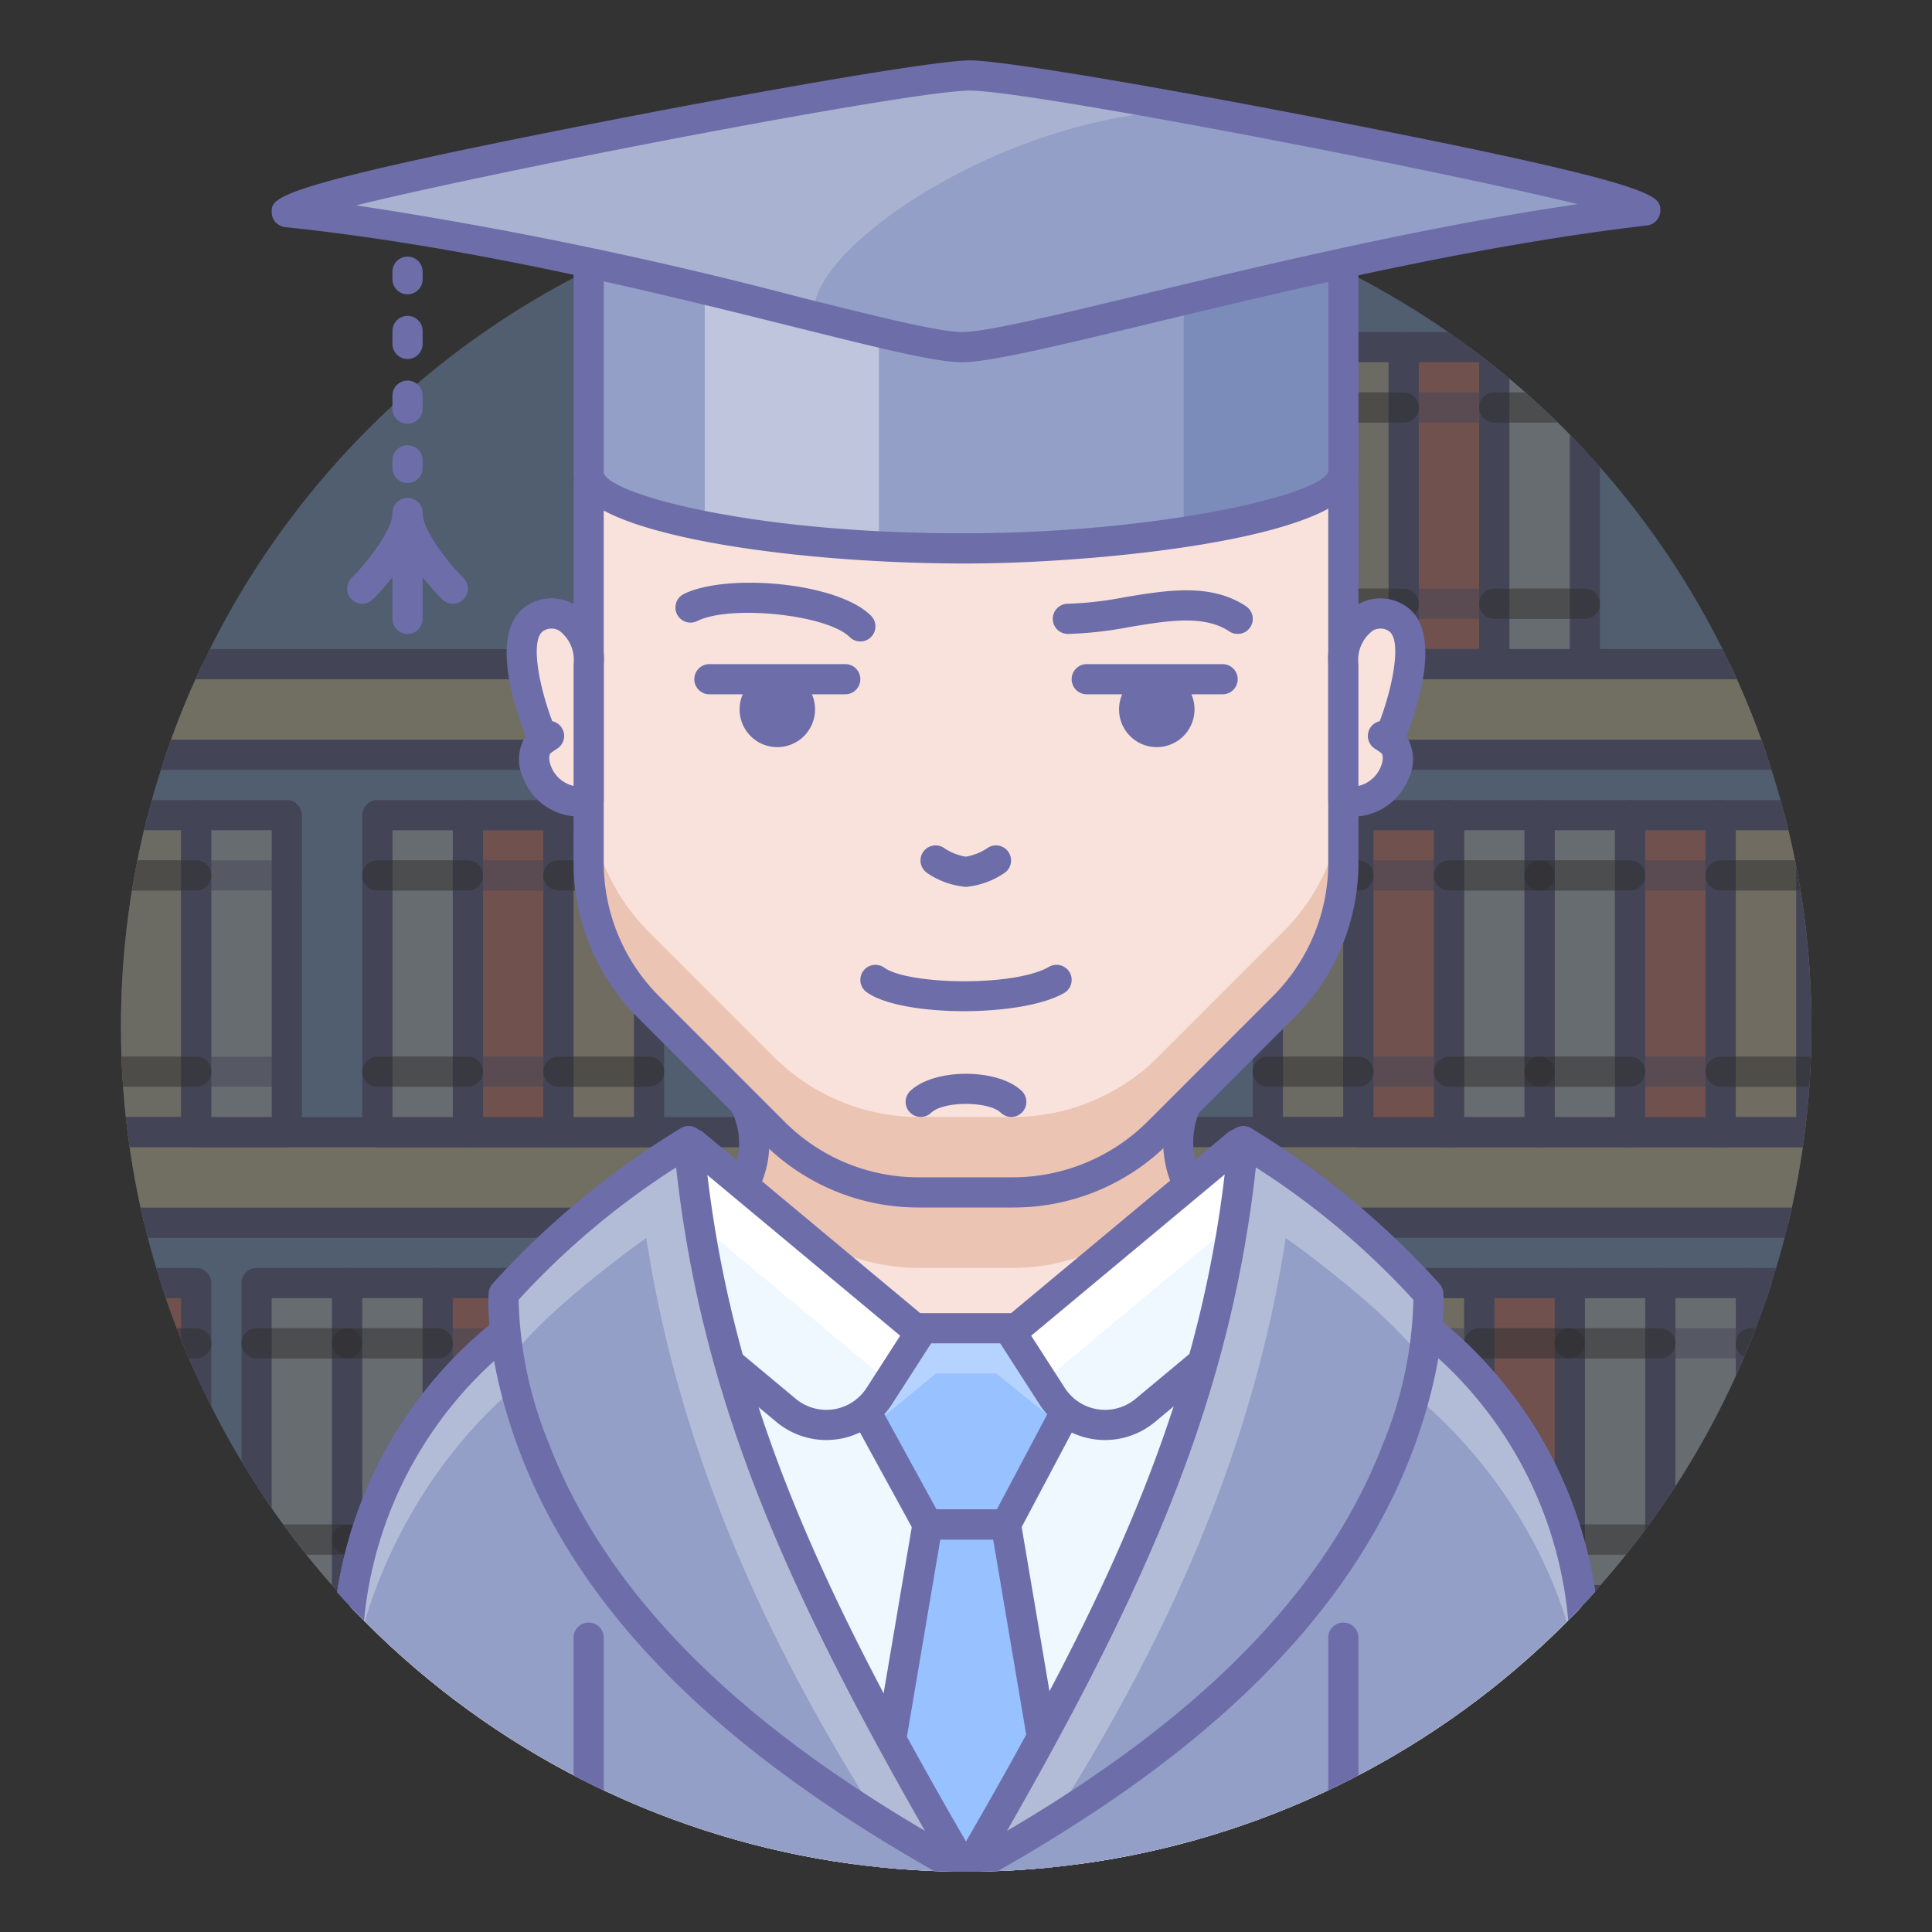 <?xml version="1.0" ?><svg data-name="006" height="128" id="_006" viewBox="0 0 128 128" width="128" xmlns="http://www.w3.org/2000/svg" xmlns:xlink="http://www.w3.org/1999/xlink"><rect x="0" y="0" width="128" height="128" fill="#333333" stroke="none"/><defs><clipPath id="clip-path"><circle cx="64.014" cy="68" r="56" style="fill:#97c1ff"/></clipPath><clipPath id="clip-path-2"><path d="M120.144,67.856a56.144,56.144,0,0,1-112.288,0C7.856,4,10,0,64,0,121.333,0,120.144,9,120.144,67.856Z" style="fill:none"/></clipPath></defs><title/><g style="opacity:0.3"><circle cx="64.014" cy="68" r="56" style="fill:#97c1ff"/><g style="clip-path:url(#clip-path)"><rect height="21" style="fill:#f2eed5" width="6" x="84" y="54.004"/><path d="M90,76.004H84a.999.999,0,0,1-1-1v-21a.999.999,0,0,1,1-1h6a.999.999,0,0,1,1,1v21A.999.999,0,0,1,90,76.004Zm-5-2h4v-19H85Z" style="fill:#6d6daa"/><rect height="6" style="fill:#fffad1" width="50" x="74.001" y="75.006"/><path d="M124.001,82.006h-50a.999.999,0,0,1-1-1v-6a.999.999,0,0,1,1-1h50a.999.999,0,0,1,1,1v6A.999.999,0,0,1,124.001,82.006Zm-49-2h48v-4h-48Z" style="fill:#6d6daa"/><rect height="21" style="fill:#e0f3ff" width="6" x="102.001" y="54.006"/><path d="M108.001,76.006h-6a.999.999,0,0,1-1-1v-21a.999.999,0,0,1,1-1h6a.999.999,0,0,1,1,1v21A.999.999,0,0,1,108.001,76.006Zm-5-2h4v-19h-4Z" style="fill:#6d6daa"/><rect height="21" style="fill:#ff968c" width="6" x="108.001" y="54.006"/><path d="M114.001,76.006h-6a.999.999,0,0,1-1-1v-21a.999.999,0,0,1,1-1h6a.999.999,0,0,1,1,1v21A.999.999,0,0,1,114.001,76.006Zm-5-2h4v-19h-4Z" style="fill:#6d6daa"/><rect height="21" style="fill:#e0f3ff" width="6" x="95.999" y="54.004"/><path d="M101.999,76.004h-6a.999.999,0,0,1-1-1v-21a.999.999,0,0,1,1-1h6a.999.999,0,0,1,1,1v21A.999.999,0,0,1,101.999,76.004Zm-5-2h4v-19h-4Z" style="fill:#6d6daa"/><rect height="21" style="fill:#ff968c" width="6" x="90" y="54.004"/><path d="M96,76.004H90a.999.999,0,0,1-1-1v-21a.999.999,0,0,1,1-1h6a.999.999,0,0,1,1,1v21A.999.999,0,0,1,96,76.004Zm-5-2h4v-19H91Z" style="fill:#6d6daa"/><rect height="21" style="fill:#fff2cc" width="6" x="114.001" y="54.006"/><path d="M120.001,76.006h-6a.999.999,0,0,1-1-1v-21a.999.999,0,0,1,1-1h6a.999.999,0,0,1,1,1v21A.999.999,0,0,1,120.001,76.006Zm-5-2h4v-19h-4Z" style="fill:#6d6daa"/><rect height="21" style="fill:#f2eed5" width="6" x="7" y="54.006"/><path d="M13,76.006H7a.999.999,0,0,1-1-1v-21a.999.999,0,0,1,1-1h6a.999.999,0,0,1,1,1v21A.999.999,0,0,1,13,76.006Zm-5-2h4v-19H8Z" style="fill:#6d6daa"/><rect height="6" style="fill:#fffad1" width="48" x="3.001" y="75.008"/><path d="M51.001,82.008h-48a.999.999,0,0,1-1-1v-6a.999.999,0,0,1,1-1h48a.999.999,0,0,1,1,1v6A.999.999,0,0,1,51.001,82.008Zm-47-2h46v-4h-46Z" style="fill:#6d6daa"/><rect height="6" style="fill:#fffad1" width="50" x="74.001" y="106"/><path d="M124.001,113h-50a.999.999,0,0,1-1-1v-6a.999.999,0,0,1,1-1h50a.999.999,0,0,1,1,1v6A.999.999,0,0,1,124.001,113Zm-49-2h48v-4h-48Z" style="fill:#6d6daa"/><rect height="6" style="fill:#fffad1" width="50" x="3.001" y="106.002"/><path d="M53.001,113.002h-50a.999.999,0,0,1-1-1v-6a.999.999,0,0,1,1-1h50a.999.999,0,0,1,1,1v6A.999.999,0,0,1,53.001,113.002Zm-49-2h48v-4h-48Z" style="fill:#6d6daa"/><rect height="21" style="fill:#e0f3ff" width="6" x="25" y="54.008"/><path d="M31.001,76.008h-6a.999.999,0,0,1-1-1v-21a.999.999,0,0,1,1-1h6a.999.999,0,0,1,1,1v21A.999.999,0,0,1,31.001,76.008Zm-5-2h4v-19h-4Z" style="fill:#6d6daa"/><rect height="21" style="fill:#ff968c" width="6" x="31" y="54.008"/><path d="M37.001,76.008h-6a.999.999,0,0,1-1-1v-21a.999.999,0,0,1,1-1h6a.999.999,0,0,1,1,1v21A.999.999,0,0,1,37.001,76.008Zm-5-2h4v-19h-4Z" style="fill:#6d6daa"/><rect height="21" style="fill:#e0f3ff" width="6" x="13.001" y="54.006"/><path d="M19.001,76.006h-6a.999.999,0,0,1-1-1v-21a.999.999,0,0,1,1-1h6a.999.999,0,0,1,1,1v21A.999.999,0,0,1,19.001,76.006Zm-5-2h4v-19h-4Z" style="fill:#6d6daa"/><rect height="21" style="fill:#fff2cc" width="6" x="37.001" y="54.008"/><path d="M43.001,76.008h-6a.999.999,0,0,1-1-1v-21a.999.999,0,0,1,1-1h6a.999.999,0,0,1,1,1v21A.999.999,0,0,1,43.001,76.008Zm-5-2h4v-19h-4Z" style="fill:#6d6daa"/><rect height="21" style="fill:#f2eed5" width="6" x="87" y="23"/><path d="M93,45H87a.999.999,0,0,1-1-1V23a.999.999,0,0,1,1-1h6a.999.999,0,0,1,1,1V44A.999.999,0,0,1,93,45Zm-5-2h4V24H88Z" style="fill:#6d6daa"/><rect height="21" style="fill:#e0f3ff" width="6" x="98.999" y="23"/><path d="M104.999,45h-6a.999.999,0,0,1-1-1V23a.999.999,0,0,1,1-1h6a.999.999,0,0,1,1,1V44A.999.999,0,0,1,104.999,45Zm-5-2h4V24h-4Z" style="fill:#6d6daa"/><rect height="21" style="fill:#e0f3ff" width="6" x="73" y="23"/><path d="M79,45H73a.999.999,0,0,1-1-1V23a.999.999,0,0,1,1-1h6a.999.999,0,0,1,1,1V44A.999.999,0,0,1,79,45Zm-5-2h4V24H74Z" style="fill:#6d6daa"/><rect height="21" style="fill:#ff968c" width="6" x="93" y="23"/><path d="M99,45H93a.999.999,0,0,1-1-1V23a.999.999,0,0,1,1-1h6a.999.999,0,0,1,1,1V44A.999.999,0,0,1,99,45Zm-5-2h4V24H94Z" style="fill:#6d6daa"/><rect height="21" style="fill:#ff968c" width="6" x="61" y="23"/><path d="M67,45H61a.999.999,0,0,1-1-1V23a.999.999,0,0,1,1-1h6a.999.999,0,0,1,1,1V44A.999.999,0,0,1,67,45Zm-5-2h4V24H62Z" style="fill:#6d6daa"/><rect height="21" style="fill:#ff968c" width="6" x="67" y="23"/><path d="M73,45H67a.999.999,0,0,1-1-1V23a.999.999,0,0,1,1-1h6a.999.999,0,0,1,1,1V44A.999.999,0,0,1,73,45Zm-5-2h4V24H68Z" style="fill:#6d6daa"/><rect height="21" style="fill:#f2eed5" transform="translate(98 67.004) rotate(180)" width="6" x="46" y="23.002"/><path d="M52,45.002H46a.999.999,0,0,1-1-1v-21a.999.999,0,0,1,1-1h6a.999.999,0,0,1,1,1v21A.999.999,0,0,1,52,45.002Zm-5-2h4v-19H47Z" style="fill:#6d6daa"/><rect height="6" style="fill:#fffad1" width="120.999" x="3.001" y="44.004"/><path d="M124,51.004H3.001a.999.999,0,0,1-1-1v-6a.999.999,0,0,1,1-1H124a.999.999,0,0,1,1,1v6A.999.999,0,0,1,124,51.004Zm-119.999-2H123v-4H4.001Z" style="fill:#6d6daa"/><rect height="21" style="fill:#e0f3ff" transform="translate(85.999 67.004) rotate(180)" width="6" x="40" y="23.002"/><path d="M46,45.002H40a.999.999,0,0,1-1-1v-21a.999.999,0,0,1,1-1h6a.999.999,0,0,1,1,1v21A.999.999,0,0,1,46,45.002Zm-5-2h4v-19H41Z" style="fill:#6d6daa"/><rect height="21" style="fill:#f2eed5" transform="translate(76.001 191.008) rotate(180)" width="6" x="35.001" y="85.004"/><path d="M41.001,107.004h-6a.999.999,0,0,1-1-1v-21a.999.999,0,0,1,1-1h6a.999.999,0,0,1,1,1v21A.999.999,0,0,1,41.001,107.004Zm-5-2h4v-19h-4Z" style="fill:#6d6daa"/><rect height="21" style="fill:#e0f3ff" transform="translate(40 191.011) rotate(180)" width="6" x="17" y="85.006"/><path d="M23,107.006H17a.999.999,0,0,1-1-1v-21a.999.999,0,0,1,1-1h6a.999.999,0,0,1,1,1v21A.999.999,0,0,1,23,107.006Zm-5-2h4v-19H18Z" style="fill:#6d6daa"/><rect height="21" style="fill:#ff968c" transform="translate(20 191.011) rotate(180)" width="6" x="7" y="85.006"/><path d="M13,107.006H7a.999.999,0,0,1-1-1v-21a.999.999,0,0,1,1-1h6a.999.999,0,0,1,1,1v21A.999.999,0,0,1,13,107.006Zm-5-2h4v-19H8Z" style="fill:#6d6daa"/><rect height="21" style="fill:#e0f3ff" transform="translate(52.002 191.008) rotate(180)" width="6" x="23.001" y="85.004"/><path d="M29.001,107.004h-6a.999.999,0,0,1-1-1v-21a.999.999,0,0,1,1-1h6a.999.999,0,0,1,1,1v21A.999.999,0,0,1,29.001,107.004Zm-5-2h4v-19h-4Z" style="fill:#6d6daa"/><rect height="21" style="fill:#ff968c" transform="translate(64.001 191.008) rotate(180)" width="6" x="29" y="85.004"/><path d="M35.001,107.004h-6a.999.999,0,0,1-1-1v-21a.999.999,0,0,1,1-1h6a.999.999,0,0,1,1,1v21A.999.999,0,0,1,35.001,107.004Zm-5-2h4v-19h-4Z" style="fill:#6d6daa"/><rect height="21" style="fill:#f2eed5" transform="translate(238.018 191.011) rotate(180)" width="6" x="116.009" y="85.006"/><path d="M122.009,107.006h-6a.999.999,0,0,1-1-1v-21a.999.999,0,0,1,1-1h6a.999.999,0,0,1,1,1v21A.999.999,0,0,1,122.009,107.006Zm-5-2h4v-19h-4Z" style="fill:#6d6daa"/><rect height="21" style="fill:#e0f3ff" transform="translate(214.001 191.015) rotate(180)" width="6" x="104.001" y="85.008"/><path d="M110.001,107.008h-6a.999.999,0,0,1-1-1v-21a.999.999,0,0,1,1-1h6a.999.999,0,0,1,1,1v21A.999.999,0,0,1,110.001,107.008Zm-5-2h4v-19h-4Z" style="fill:#6d6daa"/><rect height="21" style="fill:#ff968c" transform="translate(202.001 191.015) rotate(180)" width="6" x="98.001" y="85.008"/><path d="M104.001,107.008h-6a.999.999,0,0,1-1-1v-21a.999.999,0,0,1,1-1h6a.999.999,0,0,1,1,1v21A.999.999,0,0,1,104.001,107.008Zm-5-2h4v-19h-4Z" style="fill:#6d6daa"/><rect height="21" style="fill:#e0f3ff" transform="translate(226.002 191.011) rotate(180)" width="6" x="110.001" y="85.006"/><path d="M116.001,107.006h-6a.999.999,0,0,1-1-1v-21a.999.999,0,0,1,1-1h6a.999.999,0,0,1,1,1v21A.999.999,0,0,1,116.001,107.006Zm-5-2h4v-19h-4Z" style="fill:#6d6daa"/><rect height="21" style="fill:#fff2cc" transform="translate(190.001 191.015) rotate(180)" width="6" x="92.001" y="85.008"/><path d="M98.001,107.008h-6a.999.999,0,0,1-1-1v-21a.999.999,0,0,1,1-1h6a.999.999,0,0,1,1,1v21A.999.999,0,0,1,98.001,107.008Zm-5-2h4v-19h-4Z" style="fill:#6d6daa"/><g style="opacity:0.5"><path d="M99,27.999H93a1,1,0,0,1,0-2h6a1,1,0,0,1,0,2Z" style="fill:#6d6daa"/><path d="M99,40.999H93a1,1,0,0,1,0-2h6a1,1,0,0,1,0,2Z" style="fill:#6d6daa"/></g><g style="opacity:0.5"><path d="M105,27.999H99a1,1,0,0,1,0-2h6a1,1,0,0,1,0,2Z" style="fill:#6d6daa"/><path d="M105,40.999H99a1,1,0,0,1,0-2h6a1,1,0,0,1,0,2Z" style="fill:#6d6daa"/><path d="M105,27.999H99a1,1,0,0,1,0-2h6a1,1,0,0,1,0,2Z" style="fill:#231f20"/><path d="M105,40.999H99a1,1,0,0,1,0-2h6a1,1,0,0,1,0,2Z" style="fill:#231f20"/></g><g style="opacity:0.5"><path d="M93,27.999H87a1,1,0,0,1,0-2h6a1,1,0,0,1,0,2Z" style="fill:#6d6daa"/><path d="M93,40.999H87a1,1,0,0,1,0-2h6a1,1,0,0,1,0,2Z" style="fill:#6d6daa"/><path d="M93,27.999H87a1,1,0,0,1,0-2h6a1,1,0,0,1,0,2Z" style="fill:#231f20"/><path d="M93,40.999H87a1,1,0,0,1,0-2h6a1,1,0,0,1,0,2Z" style="fill:#231f20"/></g><g style="opacity:0.5"><path d="M73,27.999H67a1,1,0,0,1,0-2h6a1,1,0,0,1,0,2Z" style="fill:#6d6daa"/><path d="M73,40.999H67a1,1,0,0,1,0-2h6a1,1,0,0,1,0,2Z" style="fill:#6d6daa"/></g><g style="opacity:0.5"><path d="M79,27.999H73a1,1,0,0,1,0-2h6a1,1,0,0,1,0,2Z" style="fill:#6d6daa"/><path d="M79,40.999H73a1,1,0,0,1,0-2h6a1,1,0,0,1,0,2Z" style="fill:#6d6daa"/><path d="M79,27.999H73a1,1,0,0,1,0-2h6a1,1,0,0,1,0,2Z" style="fill:#231f20"/><path d="M79,40.999H73a1,1,0,0,1,0-2h6a1,1,0,0,1,0,2Z" style="fill:#231f20"/></g><g style="opacity:0.5"><path d="M67,27.999H61a1,1,0,0,1,0-2h6a1,1,0,0,1,0,2Z" style="fill:#6d6daa"/><path d="M67,40.999H61a1,1,0,0,1,0-2h6a1,1,0,0,1,0,2Z" style="fill:#6d6daa"/><path d="M67,27.999H61a1,1,0,0,1,0-2h6a1,1,0,0,1,0,2Z" style="fill:#231f20"/><path d="M67,40.999H61a1,1,0,0,1,0-2h6a1,1,0,0,1,0,2Z" style="fill:#231f20"/></g><g style="opacity:0.5"><path d="M46,27.999H40a1,1,0,0,1,0-2h6a1,1,0,0,1,0,2Z" style="fill:#6d6daa"/><path d="M46,40.999H40a1,1,0,0,1,0-2h6a1,1,0,0,1,0,2Z" style="fill:#6d6daa"/></g><g style="opacity:0.5"><path d="M52,27.999H46a1,1,0,0,1,0-2h6a1,1,0,0,1,0,2Z" style="fill:#6d6daa"/><path d="M52,40.999H46a1,1,0,0,1,0-2h6a1,1,0,0,1,0,2Z" style="fill:#6d6daa"/><path d="M52,27.999H46a1,1,0,0,1,0-2h6a1,1,0,0,1,0,2Z" style="fill:#231f20"/><path d="M52,40.999H46a1,1,0,0,1,0-2h6a1,1,0,0,1,0,2Z" style="fill:#231f20"/></g><g style="opacity:0.5"><path d="M19,58.999H13a1,1,0,0,1,0-2h6a1,1,0,0,1,0,2Z" style="fill:#6d6daa"/><path d="M19,71.999H13a1,1,0,0,1,0-2h6a1,1,0,0,1,0,2Z" style="fill:#6d6daa"/></g><g style="opacity:0.5"><path d="M13,58.999H7a1,1,0,0,1,0-2h6a1,1,0,0,1,0,2Z" style="fill:#6d6daa"/><path d="M13,71.999H7a1,1,0,0,1,0-2h6a1,1,0,0,1,0,2Z" style="fill:#6d6daa"/><path d="M13,58.999H7a1,1,0,0,1,0-2h6a1,1,0,0,1,0,2Z" style="fill:#231f20"/><path d="M13,71.999H7a1,1,0,0,1,0-2h6a1,1,0,0,1,0,2Z" style="fill:#231f20"/></g><g style="opacity:0.5"><path d="M37,58.999H31a1,1,0,0,1,0-2h6a1,1,0,0,1,0,2Z" style="fill:#6d6daa"/><path d="M37,71.999H31a1,1,0,0,1,0-2h6a1,1,0,0,1,0,2Z" style="fill:#6d6daa"/></g><g style="opacity:0.5"><path d="M43,58.999H37a1,1,0,0,1,0-2h6a1,1,0,0,1,0,2Z" style="fill:#6d6daa"/><path d="M43,71.999H37a1,1,0,0,1,0-2h6a1,1,0,0,1,0,2Z" style="fill:#6d6daa"/><path d="M43,58.999H37a1,1,0,0,1,0-2h6a1,1,0,0,1,0,2Z" style="fill:#231f20"/><path d="M43,71.999H37a1,1,0,0,1,0-2h6a1,1,0,0,1,0,2Z" style="fill:#231f20"/></g><g style="opacity:0.5"><path d="M31,58.999H25a1,1,0,0,1,0-2h6a1,1,0,0,1,0,2Z" style="fill:#6d6daa"/><path d="M31,71.999H25a1,1,0,0,1,0-2h6a1,1,0,0,1,0,2Z" style="fill:#6d6daa"/><path d="M31,58.999H25a1,1,0,0,1,0-2h6a1,1,0,0,1,0,2Z" style="fill:#231f20"/><path d="M31,71.999H25a1,1,0,0,1,0-2h6a1,1,0,0,1,0,2Z" style="fill:#231f20"/></g><g style="opacity:0.5"><path d="M96,58.999H90a1,1,0,0,1,0-2h6a1,1,0,0,1,0,2Z" style="fill:#6d6daa"/><path d="M96,71.999H90a1,1,0,0,1,0-2h6a1,1,0,0,1,0,2Z" style="fill:#6d6daa"/></g><g style="opacity:0.5"><path d="M102,58.999H96a1,1,0,0,1,0-2h6a1,1,0,0,1,0,2Z" style="fill:#6d6daa"/><path d="M102,71.999H96a1,1,0,0,1,0-2h6a1,1,0,0,1,0,2Z" style="fill:#6d6daa"/><path d="M102,58.999H96a1,1,0,0,1,0-2h6a1,1,0,0,1,0,2Z" style="fill:#231f20"/><path d="M102,71.999H96a1,1,0,0,1,0-2h6a1,1,0,0,1,0,2Z" style="fill:#231f20"/></g><g style="opacity:0.5"><path d="M90,58.999H84a1,1,0,0,1,0-2h6a1,1,0,0,1,0,2Z" style="fill:#6d6daa"/><path d="M90,71.999H84a1,1,0,0,1,0-2h6a1,1,0,0,1,0,2Z" style="fill:#6d6daa"/><path d="M90,58.999H84a1,1,0,0,1,0-2h6a1,1,0,0,1,0,2Z" style="fill:#231f20"/><path d="M90,71.999H84a1,1,0,0,1,0-2h6a1,1,0,0,1,0,2Z" style="fill:#231f20"/></g><g style="opacity:0.5"><path d="M114,58.999h-6a1,1,0,0,1,0-2h6a1,1,0,0,1,0,2Z" style="fill:#6d6daa"/><path d="M114,71.999h-6a1,1,0,0,1,0-2h6a1,1,0,0,1,0,2Z" style="fill:#6d6daa"/></g><g style="opacity:0.5"><path d="M120,58.999h-6a1,1,0,0,1,0-2h6a1,1,0,0,1,0,2Z" style="fill:#6d6daa"/><path d="M120,71.999h-6a1,1,0,0,1,0-2h6a1,1,0,0,1,0,2Z" style="fill:#6d6daa"/><path d="M120,58.999h-6a1,1,0,0,1,0-2h6a1,1,0,0,1,0,2Z" style="fill:#231f20"/><path d="M120,71.999h-6a1,1,0,0,1,0-2h6a1,1,0,0,1,0,2Z" style="fill:#231f20"/></g><g style="opacity:0.5"><path d="M108,58.999h-6a1,1,0,0,1,0-2h6a1,1,0,0,1,0,2Z" style="fill:#6d6daa"/><path d="M108,71.999h-6a1,1,0,0,1,0-2h6a1,1,0,0,1,0,2Z" style="fill:#6d6daa"/><path d="M108,58.999h-6a1,1,0,0,1,0-2h6a1,1,0,0,1,0,2Z" style="fill:#231f20"/><path d="M108,71.999h-6a1,1,0,0,1,0-2h6a1,1,0,0,1,0,2Z" style="fill:#231f20"/></g><g style="opacity:0.5"><path d="M116,89.999h-6a1,1,0,0,1,0-2h6a1,1,0,0,1,0,2Z" style="fill:#6d6daa"/><path d="M116,102.999h-6a1,1,0,0,1,0-2h6a1,1,0,0,1,0,2Z" style="fill:#6d6daa"/></g><g style="opacity:0.5"><path d="M122,89.999h-6a1,1,0,0,1,0-2h6a1,1,0,0,1,0,2Z" style="fill:#6d6daa"/><path d="M122,102.999h-6a1,1,0,0,1,0-2h6a1,1,0,0,1,0,2Z" style="fill:#6d6daa"/><path d="M122,89.999h-6a1,1,0,0,1,0-2h6a1,1,0,0,1,0,2Z" style="fill:#231f20"/><path d="M122,102.999h-6a1,1,0,0,1,0-2h6a1,1,0,0,1,0,2Z" style="fill:#231f20"/></g><g style="opacity:0.5"><path d="M110,89.999h-6a1,1,0,0,1,0-2h6a1,1,0,0,1,0,2Z" style="fill:#6d6daa"/><path d="M110,102.999h-6a1,1,0,0,1,0-2h6a1,1,0,0,1,0,2Z" style="fill:#6d6daa"/><path d="M110,89.999h-6a1,1,0,0,1,0-2h6a1,1,0,0,1,0,2Z" style="fill:#231f20"/><path d="M110,102.999h-6a1,1,0,0,1,0-2h6a1,1,0,0,1,0,2Z" style="fill:#231f20"/></g><g style="opacity:0.5"><path d="M98,89.999H92a1,1,0,0,1,0-2h6a1,1,0,0,1,0,2Z" style="fill:#6d6daa"/><path d="M98,102.999H92a1,1,0,0,1,0-2h6a1,1,0,0,1,0,2Z" style="fill:#6d6daa"/></g><g style="opacity:0.5"><path d="M104,89.999H98a1,1,0,0,1,0-2h6a1,1,0,0,1,0,2Z" style="fill:#6d6daa"/><path d="M104,102.999H98a1,1,0,0,1,0-2h6a1,1,0,0,1,0,2Z" style="fill:#6d6daa"/><path d="M104,89.999H98a1,1,0,0,1,0-2h6a1,1,0,0,1,0,2Z" style="fill:#231f20"/><path d="M104,102.999H98a1,1,0,0,1,0-2h6a1,1,0,0,1,0,2Z" style="fill:#231f20"/></g><g style="opacity:0.5"><path d="M35,89.999H29a1,1,0,0,1,0-2h6a1,1,0,0,1,0,2Z" style="fill:#6d6daa"/><path d="M35,102.999H29a1,1,0,0,1,0-2h6a1,1,0,0,1,0,2Z" style="fill:#6d6daa"/></g><g style="opacity:0.5"><path d="M41,89.999H35a1,1,0,0,1,0-2h6a1,1,0,0,1,0,2Z" style="fill:#6d6daa"/><path d="M41,102.999H35a1,1,0,0,1,0-2h6a1,1,0,0,1,0,2Z" style="fill:#6d6daa"/><path d="M41,89.999H35a1,1,0,0,1,0-2h6a1,1,0,0,1,0,2Z" style="fill:#231f20"/><path d="M41,102.999H35a1,1,0,0,1,0-2h6a1,1,0,0,1,0,2Z" style="fill:#231f20"/></g><g style="opacity:0.5"><path d="M29,89.999H23a1,1,0,0,1,0-2h6a1,1,0,0,1,0,2Z" style="fill:#6d6daa"/><path d="M29,102.999H23a1,1,0,0,1,0-2h6a1,1,0,0,1,0,2Z" style="fill:#6d6daa"/><path d="M29,89.999H23a1,1,0,0,1,0-2h6a1,1,0,0,1,0,2Z" style="fill:#231f20"/><path d="M29,102.999H23a1,1,0,0,1,0-2h6a1,1,0,0,1,0,2Z" style="fill:#231f20"/></g><g style="opacity:0.5"><path d="M23,89.999H17a1,1,0,0,1,0-2h6a1,1,0,0,1,0,2Z" style="fill:#6d6daa"/><path d="M23,102.999H17a1,1,0,0,1,0-2h6a1,1,0,0,1,0,2Z" style="fill:#6d6daa"/><path d="M23,89.999H17a1,1,0,0,1,0-2h6a1,1,0,0,1,0,2Z" style="fill:#231f20"/><path d="M23,102.999H17a1,1,0,0,1,0-2h6a1,1,0,0,1,0,2Z" style="fill:#231f20"/></g><g style="opacity:0.5"><path d="M13,89.999H7a1,1,0,0,1,0-2h6a1,1,0,0,1,0,2Z" style="fill:#6d6daa"/><path d="M13,102.999H7a1,1,0,0,1,0-2h6a1,1,0,0,1,0,2Z" style="fill:#6d6daa"/><path d="M13,89.999H7a1,1,0,0,1,0-2h6a1,1,0,0,1,0,2Z" style="fill:#231f20"/><path d="M13,102.999H7a1,1,0,0,1,0-2h6a1,1,0,0,1,0,2Z" style="fill:#231f20"/></g></g></g><g style="clip-path:url(#clip-path-2)"><path d="M88.289,84.3S81.944,81.69,81.5,81.5a6.405,6.405,0,0,1-2.98-8.187H49.442c1.679,3.79-1.114,7.39-2.928,8.22-.925.423-6.521,2.867-6.521,2.867A27.654,27.654,0,0,0,23,109.916v15.084h82V109.696A27.654,27.654,0,0,0,88.289,84.3Z" style="fill:#f9e2dc"/><path d="M78.52,73.313H49.442a5.746,5.746,0,0,1,.024,4.903l1.806,1.806a13.584,13.584,0,0,0,9.605,3.979h6.247a13.584,13.584,0,0,0,9.605-3.979l1.824-1.824A5.707,5.707,0,0,1,78.52,73.313Z" style="fill:#cc7e54;opacity:0.3"/><path d="M89,125a.999.999,0,0,1-1-1V106.5a1,1,0,0,1,2,0V124A.999.999,0,0,1,89,125Z" style="fill:#6d6daa"/><path d="M39,125a.999.999,0,0,1-1-1V106.5a1,1,0,0,1,2,0V124A.999.999,0,0,1,39,125Z" style="fill:#6d6daa"/><path d="M47,114a.99.99,0,0,1-1-1,.832.832,0,0,1,.08-.38,1.029,1.029,0,0,1,.21-.33,1.047,1.047,0,0,1,1.42,0,1.029,1.029,0,0,1,.21.33A.99.99,0,0,1,47,114Z" style="fill:#6d6daa"/><path d="M81,114a1.0 1,0,0,1-.38-.08,1.029,1.029,0,0,1-.33-.21A.989.989,0,0,1,80,113a1.0 1,0,0,1,.08-.38,1.029,1.029,0,0,1,.21-.33A1,1,0,0,1,82,113a.99.99,0,0,1-1,1Z" style="fill:#6d6daa"/><path d="M105,125a.999.999,0,0,1-1-1V109.696A26.632,26.632,0,0,0,87.894,85.218l-6.804-3.026a7.299,7.299,0,0,1-3.486-9.279 1.0 1,0,0,1,1.832.801A5.269,5.269,0,0,0,81.928,80.375l6.768,3.011A28.625,28.625,0,0,1,106,109.696V124A.999.999,0,0,1,105,125Z" style="fill:#6d6daa"/><path d="M23,125a.999.999,0,0,1-1-1V109.916A28.582,28.582,0,0,1,39.606,83.478c.03-.013,4.438-1.936,6.396-2.836,1.633-.75,3.938-3.786,2.527-6.919a1,1,0,1,1,1.824-.82c1.974,4.382-1.19,8.488-3.517,9.557-1.977.908-6.401,2.839-6.446,2.858A26.593,26.593,0,0,0,24,109.916V124A.999.999,0,0,1,23,125Z" style="fill:#6d6daa"/><path d="M88.045,84.299s-7.287-2.964-7.039-2.8c-2.307,5-10.706,7.5-16.956,9.275-6.222-1.767-15.605-4.291-17.272-9.21l-6.786,2.835A27.653,27.653,0,0,0,23,109.916V125h81.756V109.695A27.654,27.654,0,0,0,88.045,84.299Z" style="fill:#eff7ff"/><path d="M82.45,86.499C98,90,104.95,103.653,104.95,114.695v-5.001A27.654,27.654,0,0,0,88.239,84.299S80.952,81.334,81.2,81.499Z" style="fill:#fff"/><path d="M46.578,81.564l-6.786,2.835A27.472,27.472,0,0,0,23,109.915v5.001C23,103.999,31.55,89.5,45.3,87Z" style="fill:#fff"/><path d="M89,125a.999.999,0,0,1-1-1V106.499a1,1,0,0,1,2,0V124A.999.999,0,0,1,89,125Z" style="fill:#6d6daa"/><path d="M39,125a.999.999,0,0,1-1-1V106.499a1,1,0,0,1,2,0V124A.999.999,0,0,1,39,125Z" style="fill:#6d6daa"/><path d="M105,125a.999.999,0,0,1-1-1V109.695A26.632,26.632,0,0,0,87.894,85.217L80.846,82.18a1.0 1,0,0,1,.791-1.836l7.048,3.037A28.628,28.628,0,0,1,106,109.695V124A.999.999,0,0,1,105,125Z" style="fill:#6d6daa"/><path d="M23,125a.999.999,0,0,1-1-1V109.915A28.582,28.582,0,0,1,39.606,83.477l6.759-2.824a1,1,0,0,1,.771,1.846l-6.759,2.824A26.587,26.587,0,0,0,24,109.915V124A.999.999,0,0,1,23,125Z" style="fill:#6d6daa"/><polygon points="57 92.868 61.452 101 66.645 101 71 92.786 68.241 88 59.856 88 57 92.868" style="fill:#97c1ff"/><polygon points="62 91 66 91 70.172 94.349 71 92.786 68.241 88 59.856 88 57 92.867 57.85 94.419 62 91" style="fill:#fff;opacity:0.3"/><polygon points="61.452 101 57.558 125 70.54 125 66.645 101 61.452 101" style="fill:#97c1ff"/><path d="M70.539,125a1,1,0,0,1-.985-.833L65.801,102H62.297l-3.753,22.167a1,1,0,0,1-1.973-.334l3.895-23a1,1,0,0,1,.986-.833h5.193a1,1,0,0,1,.986.833l3.895,23a1.001,1.001,0,0,1-.819,1.153A1.092,1.092,0,0,1,70.539,125Z" style="fill:#6d6daa"/><path d="M66.646,102H61.452a.999.999,0,0,1-.877-.52L56.123,93.348a1,1,0,0,1,.015-.986l2.856-4.867A.999.999,0,0,1,59.856,87h8.385a.999.999,0,0,1,.866.501l2.759,4.786a1,1,0,0,1,.018.968l-4.354,8.214A1.001,1.001,0,0,1,66.646,102Zm-4.601-2h3.999l3.813-7.193L67.663,89H60.429l-2.279,3.885Z" style="fill:#6d6daa"/><path d="M52.077,93.439,40.75,84l5.208-8.208,15,12.5-2.674,4.154A4.171,4.171,0,0,1,52.077,93.439Z" style="fill:#eff7ff"/><polygon points="45.958 80.792 58.904 91.579 60.958 88.292 45.958 75.792 40.75 84 42.805 85.712 45.958 80.792" style="fill:#fff"/><path d="M54.747,95.406A5.171,5.171,0,0,1,51.438,94.208h-.001L40.109,84.769a1.002,1.002,0,0,1-.204-1.305l5.208-8.208a1.006,1.006,0,0,1,.69-.452,1.016,1.016,0,0,1,.795.22l15,12.5a1,1,0,0,1,.2,1.31L59.125,92.987a5.177,5.177,0,0,1-4.378,2.419ZM52.717,92.671a3.172,3.172,0,0,0,4.72-.755l2.202-3.422L46.192,77.289l-4.127,6.505,10.652,8.877Z" style="fill:#6d6daa"/><path d="M75.881,93.439,87.208,84,82,75.792l-15,12.5,2.674,4.154A4.171,4.171,0,0,0,75.881,93.439Z" style="fill:#eff7ff"/><polygon points="82 80.792 69.055 91.579 67 88.292 82 75.792 87.208 84 85.154 85.712 82 80.792" style="fill:#fff"/><path d="M73.211,95.406a5.175,5.175,0,0,1-4.384-2.43l-2.668-4.144a1,1,0,0,1,.2-1.31l15-12.5a1.02,1.02,0,0,1,.795-.22,1.006,1.006,0,0,1,.69.452l5.208,8.208a1.002,1.002,0,0,1-.204,1.305L76.521,94.208h-.001A5.171,5.171,0,0,1,73.211,95.406Zm2.67-1.967h0Zm-7.562-4.945,2.196,3.411a3.171,3.171,0,0,0,4.726.766l10.651-8.877-4.127-6.505Z" style="fill:#6d6daa"/><path d="M88.045,84.299S81.752,81.335,82,81.499c-2.307,5-11.7,40.226-17.95,42.001C57.828,121.733,47,89,46,81.565l-6.007,2.835A27.653,27.653,0,0,0,23,109.916V125h81.756V109.695A27.654,27.654,0,0,0,88.045,84.299Z" style="fill:#939fc6"/><path d="M82.45,86.499c13.75,3.749,22.5,17.153,22.5,28.196v-5.001A27.654,27.654,0,0,0,88.239,84.299S80.952,81.334,81.2,81.499Z" style="fill:#fff;opacity:0.3"/><path d="M46.578,81.564l-6.786,2.835A27.472,27.472,0,0,0,23,109.915v5.001c0-10.917,8.55-25.917,22.3-28.417Z" style="fill:#fff;opacity:0.3"/><path d="M89,125a.999.999,0,0,1-1-1V108.499a1,1,0,0,1,2,0V124A.999.999,0,0,1,89,125Z" style="fill:#6d6daa"/><path d="M39,125a.999.999,0,0,1-1-1V108.499a1,1,0,0,1,2,0V124A.999.999,0,0,1,39,125Z" style="fill:#6d6daa"/><path d="M105,125a.999.999,0,0,1-1-1V109.695A26.632,26.632,0,0,0,87.894,85.217,1,1,0,0,1,87.791,85.166L82.502,82.129a1,1,0,0,1,.996-1.734l5.24,3.009A28.631,28.631,0,0,1,106,109.695V124A.999.999,0,0,1,105,125Z" style="fill:#6d6daa"/><path d="M23,125a.999.999,0,0,1-1-1V109.915A28.581,28.581,0,0,1,39.552,83.5l4.957-2.796a1,1,0,0,1,.982,1.742L40.483,85.271a1.054,1.054,0,0,1-.105.052A26.587,26.587,0,0,0,24,109.915V124A.999.999,0,0,1,23,125Z" style="fill:#6d6daa"/><path d="M35.433,96C33.027,89.729,33.375,85.719,33.375,85.719A55.754,55.754,0,0,1,45.625,75.6C47.156,92.444,53.281,105.625,64,124,51.667,117.167,40.266,108.594,35.433,96Z" style="fill:#939fc6"/><path d="M42.819,82.017C45.075,96.75,51.2,109.25,57.45,119.3A51.686,51.686,0,0,0,64,124C53.281,105.625,47.156,92.444,45.625,75.6a55.754,55.754,0,0,0-12.25,10.119l.542,4.198C35.75,87.25,41.192,83.165,42.819,82.017Z" style="fill:#fff;opacity:0.3"/><path d="M64,125a1,1,0,0,1-.484-.125c-9.854-5.46-23.582-14.355-29.016-28.517h0c-2.461-6.412-2.137-10.553-2.121-10.726a.996.996,0,0,1,.242-.57,56.259,56.259,0,0,1,12.46-10.302 1.0 1,0,0,1,1.54.748c1.513,16.645,7.579,29.706,18.243,47.987A1,1,0,0,1,64,125ZM34.36,86.112a26.56,26.56,0,0,0,2.007,9.529h0c4.642,12.098,15.768,20.268,24.917,25.658C51.957,104.992,46.475,92.594,44.795,77.344A52.168,52.168,0,0,0,34.36,86.112Z" style="fill:#6d6daa"/><path d="M92.567,96C94.973,89.729,94.625,85.719,94.625,85.719A55.754,55.754,0,0,0,82.375,75.6C80.844,92.444,74.719,105.625,64,124,76.333,117.167,87.734,108.594,92.567,96Z" style="fill:#939fc6"/><path d="M85.181,82.017C82.925,96.75,76.8,109.25,70.55,119.3A51.686,51.686,0,0,1,64,124c10.719-18.375,16.844-31.556,18.375-48.4a55.754,55.754,0,0,1,12.25,10.119l-.542,4.198C92.25,87.25,86.808,83.165,85.181,82.017Z" style="fill:#fff;opacity:0.3"/><path d="M64,125a1,1,0,0,1-.864-1.504c10.664-18.281,16.73-31.343,18.243-47.987a1.0 1,0,0,1,1.54-.748,56.259,56.259,0,0,1,12.46,10.302.996.996,0,0,1,.242.57c.016.173.34,4.313-2.121,10.726C88.066,110.52,74.338,119.415,64.484,124.875A1,1,0,0,1,64,125ZM83.205,77.344c-1.68,15.25-7.162,27.648-16.489,43.956,9.149-5.391,20.275-13.561,24.917-25.658h0a26.559,26.559,0,0,0,2.007-9.529A52.168,52.168,0,0,0,83.205,77.344Z" style="fill:#6d6daa"/><path d="M67.123,79H60.877a13.584,13.584,0,0,1-9.605-3.979l-8.293-8.293A13.584,13.584,0,0,1,39,57.123l0-24.53c0-24.791,50-24.791,50,0V57.123a13.584,13.584,0,0,1-3.979,9.605l-8.293,8.293A13.584,13.584,0,0,1,67.123,79Z" style="fill:#f9e2dc"/><path d="M76.729,70.022a13.584,13.584,0,0,1-9.605,3.979H60.877a13.584,13.584,0,0,1-9.605-3.979l-8.293-8.293A13.584,13.584,0,0,1,39,52.124v5a13.584,13.584,0,0,0,3.979,9.605l8.293,8.293a13.584,13.584,0,0,0,9.605,3.979h6.247a13.584,13.584,0,0,0,9.605-3.979l8.293-8.293A13.584,13.584,0,0,0,89,57.124V52.124a13.584,13.584,0,0,1-3.979,9.605Z" style="fill:#cc7e54;opacity:0.3"/><path d="M67.123,80H60.877a14.491,14.491,0,0,1-10.312-4.271l-8.293-8.293A14.491,14.491,0,0,1,38,57.123V32.594c0-6.096,2.856-11.207,8.261-14.779C50.957,14.71,57.257,13,64,13s13.043,1.71,17.739,4.814C87.144,21.387,90,26.498,90,32.594V57.123a14.486,14.486,0,0,1-4.271,10.312l-8.293,8.293A14.486,14.486,0,0,1,67.123,80ZM64,15c-11.56,0-24,5.506-24,17.594V57.123a12.505,12.505,0,0,0,3.686,8.898l8.293,8.293A12.505,12.505,0,0,0,60.877,78H67.123a12.675,12.675,0,0,0,8.898-3.686l8.293-8.293A12.501,12.501,0,0,0,88,57.123V32.594a15.354,15.354,0,0,0-7.364-13.111C76.264,16.592,70.355,15,64,15Z" style="fill:#6d6daa"/><path d="M39,53V44c0-3-2.225-3.958-3.6-3-2.19,1.526.6,8,.6,8C34.375,50.042,36.211,53.735,39,53Z" style="fill:#f9e2dc"/><path d="M38.256,54.1A3.975,3.975,0,0,1,34.707,51.65a2.937,2.937,0,0,1,.117-2.883c-.775-1.98-2.393-6.918.005-8.588a3.006,3.006,0,0,1,3.126-.184A4.266,4.266,0,0,1,40,44v9a.999.999,0,0,1-.745.967A3.925,3.925,0,0,1,38.256,54.1ZM39,53h0ZM36.534,41.644a.981.981,0,0,0-.562.177c-.894.623-.218,4.075.947,6.784A1.002,1.002,0,0,1,36.54,49.842c-.228.146-.173.615-.002,1.004A2.121,2.121,0,0,0,38,52.071V44a2.414,2.414,0,0,0-.97-2.231A1.071,1.071,0,0,0,36.534,41.644Z" style="fill:#6d6daa"/><path d="M36.001,50a1,1,0,0,1-.544-1.84l.375-.242A1,1,0,1,1,36.918,49.598l-.375.242A.997.997,0,0,1,36.001,50Z" style="fill:#6d6daa"/><path d="M89,53V44c0-3,2.225-3.958,3.6-3,2.19,1.526-.6,8-.6,8C93.625,50.042,91.789,53.735,89,53Z" style="fill:#f9e2dc"/><path d="M89.744,54.1a3.882,3.882,0,0,1-.999-.133A.999.999,0,0,1,88,53V44a4.266,4.266,0,0,1,2.045-4.004,3.006,3.006,0,0,1,3.126.184c2.397,1.67.78,6.607.005,8.588a2.937,2.937,0,0,1,.117,2.883A3.975,3.975,0,0,1,89.744,54.1Zm1.722-12.456a1.071,1.071,0,0,0-.496.125A2.414,2.414,0,0,0,90,44v8.071a2.119,2.119,0,0,0,1.462-1.226c.171-.389.226-.858-.002-1.004a1.002,1.002,0,0,1-.379-1.237c1.165-2.709,1.841-6.161.947-6.784A.981.981,0,0,0,91.466,41.644Z" style="fill:#6d6daa"/><path d="M91.999,50a.997.997,0,0,1-.542-.16l-.375-.242A1,1,0,0,1,92.168,47.918l.375.242A1,1,0,0,1,91.999,50Z" style="fill:#6d6daa"/><path d="M81.999,42a.999.999,0,0,1-.554-.168c-1.67-1.112-4.071-.715-6.614-.29A25.35,25.35,0,0,1,70.75,42a1,1,0,0,1,0-2,23.571,23.571,0,0,0,3.752-.431c2.815-.469,5.723-.954,8.053.599A1,1,0,0,1,81.999,42Z" style="fill:#6d6daa"/><path d="M57,42.5a.997.997,0,0,1-.707-.293c-1.485-1.485-7.899-2.161-10.096-1.062a1,1,0,0,1-.895-1.789C48.08,37.967,55.46,38.547,57.707,40.793A1,1,0,0,1,57,42.5Z" style="fill:#6d6daa"/><circle cx="51.5" cy="47" r="1.5" style="fill:#6d6daa"/><path d="M51.5,49.5A2.5,2.5,0,1,1,54,47,2.502,2.502,0,0,1,51.5,49.5Zm0-3a.5.5,0,1,0,.5.5A.501.501,0,0,0,51.5,46.5Z" style="fill:#6d6daa"/><path d="M56,46H47a1,1,0,0,1,0-2h9a1,1,0,0,1,0,2Z" style="fill:#6d6daa"/><path d="M63.986,58.757a5.362,5.362,0,0,1-2.569-.926A1,1,0,0,1,62.526,56.167h0a3.604,3.604,0,0,0,1.46.59,3.604,3.604,0,0,0,1.46-.59,1,1,0,0,1,1.109,1.664A5.362,5.362,0,0,1,63.986,58.757Z" style="fill:#6d6daa"/><path d="M63.862,66.993c-2.666,0-5.28-.421-6.445-1.258a1,1,0,1,1,1.166-1.625c1.574,1.132,8.585,1.288,10.919-.055A1,1,0,0,1,70.498,65.79C69.1,66.594,66.456,66.993,63.862,66.993Z" style="fill:#6d6daa"/><path d="M67,74a.997.997,0,0,1-.69-.276c-.82-.783-3.799-.783-4.619,0a1,1,0,1,1-1.381-1.447c1.586-1.514,5.795-1.514,7.381,0A1,1,0,0,1,67,74Z" style="fill:#6d6daa"/><circle cx="76.64" cy="47" r="1.5" style="fill:#6d6daa"/><path d="M76.64,49.5a2.5,2.5,0,1,1,2.5-2.5A2.502,2.502,0,0,1,76.64,49.5Zm0-3a.5.5,0,1,0,.5.5A.501.501,0,0,0,76.64,46.5Z" style="fill:#6d6daa"/><path d="M81,46H72a1,1,0,0,1,0-2h9a1,1,0,0,1,0,2Z" style="fill:#6d6daa"/><path d="M89,31.327c0,2-12.5,5-25,5-12.5,0-25-3-25-5V18.243c0-8.004,50-8.004,50,0Z" style="fill:#939fc6"/><path d="M88.258,16.501c-5.989-6.001-42.308-6.001-48.297,0,0,.999,12.074,2.742,24.148,2.742S88.258,17.5,88.258,16.501Z" style="fill:#fff;opacity:0.4"/><g style="opacity:0.2"><path d="M89,18.243c0-2.907-10.174-4.547-16.967-5.308,2.278,1.014,6.47,4.642,6.39,5.808V35.327c1.923,0,10.577-2.672,10.577-4Z" style="fill:#1c418a"/></g><g style="opacity:0.4"><path d="M58.231,36.327v-17c.08-1.167,1.883-5.732,3.009-6.722-5.915.443-14.467,3.722-14.548,5.639V34.327C46.692,35.978,56.308,36.327,58.231,36.327Z" style="fill:#fff"/></g><path d="M63.882,37.332c-10.359,0-22.307-1.591-25.125-4.379A2.27,2.27,0,0,1,38,31.326v-13.083c0-6.665,21.658-7.003,26-7.003s26,.338,26,7.003v13.083c0,4.326-16.861,5.91-25.027,6C64.612,37.33,64.247,37.332,63.882,37.332ZM64,13.24c-14.824,0-24,2.597-24,5.003v13.083c.361,1.454,10.352,4.167,24.951,4C77.189,35.191,87.328,32.794,88,31.291V18.243c0-.979-1.845-2.419-7.021-3.524A85.717,85.717,0,0,0,64,13.24Z" style="fill:#6d6daa"/><path d="M64.266,5C60,5,19,12.821,19,14.053,39,16.143,59.467,23,63.734,23S90,16.143,109,13.947C109,12.714,68.533,5,64.266,5Z" style="fill:#939fc6"/><path d="M64.266,5C60,5,19,12.821,19,14.053c12.993,1.358,26.184,4.727,35.001,6.922C53,17,66,7.571,79,7.269,71.82,5.966,65.776,5,64.266,5Z" style="fill:#fff;opacity:0.2"/><path d="M63.733,24c-1.732,0-5.456-.929-11.094-2.334C43.626,19.419,31.28,16.342,18.896,15.048A.999.999,0,0,1,18,14.054c0-.985,0-1.698,21.842-5.971C50.215,6.054,61.936,4,64.267,4s13.918,2.027,24.158,4.029C110,12.248,110,12.961,110,13.946a.999.999,0,0,1-.885.993c-11.404,1.318-23.884,4.322-32.996,6.516C69.979,22.933,65.544,24,63.733,24ZM23.592,13.604A281.908,281.908,0,0,1,53.124,19.726C58.221,20.996,62.247,22,63.733,22c1.573,0,6.139-1.099,11.918-2.489,8.018-1.931,18.628-4.484,28.877-5.984C94.441,11.063,68.004,6,64.267,6,60.499,6,33.858,11.103,23.592,13.604ZM108.334,14.647h0Z" style="fill:#6d6daa"/><path d="M24,40a1,1,0,0,1-.707-1.707C24.417,37.167,26,35.09,26,34a1,1,0,0,1,2,0c0,2.347-2.956,5.37-3.293,5.707A.997.997,0,0,1,24,40Z" style="fill:#6d6daa"/><path d="M30,40a.997.997,0,0,1-.707-.293C28.956,39.37,26,36.347,26,34a1,1,0,0,1,2,0c0,1.09,1.583,3.167,2.707,4.293A1,1,0,0,1,30,40Z" style="fill:#6d6daa"/><path d="M27,42a.999.999,0,0,1-1-1V35a1,1,0,0,1,2,0v6A.999.999,0,0,1,27,42Z" style="fill:#6d6daa"/><path d="M27,32a.999.999,0,0,1-1-1v-.5a1,1,0,0,1,2,0V31A.999.999,0,0,1,27,32Z" style="fill:#6d6daa"/><path d="M27,28.071a.999.999,0,0,1-1-1v-.857a1,1,0,0,1,2,0v.857A.999.999,0,0,1,27,28.071Zm0-4.286a.999.999,0,0,1-1-1v-.856a1,1,0,0,1,2,0v.856A.999.999,0,0,1,27,23.785Z" style="fill:#6d6daa"/><path d="M27,19.5a.999.999,0,0,1-1-1V18a1,1,0,0,1,2,0v.5A.999.999,0,0,1,27,19.5Z" style="fill:#6d6daa"/></g></svg>